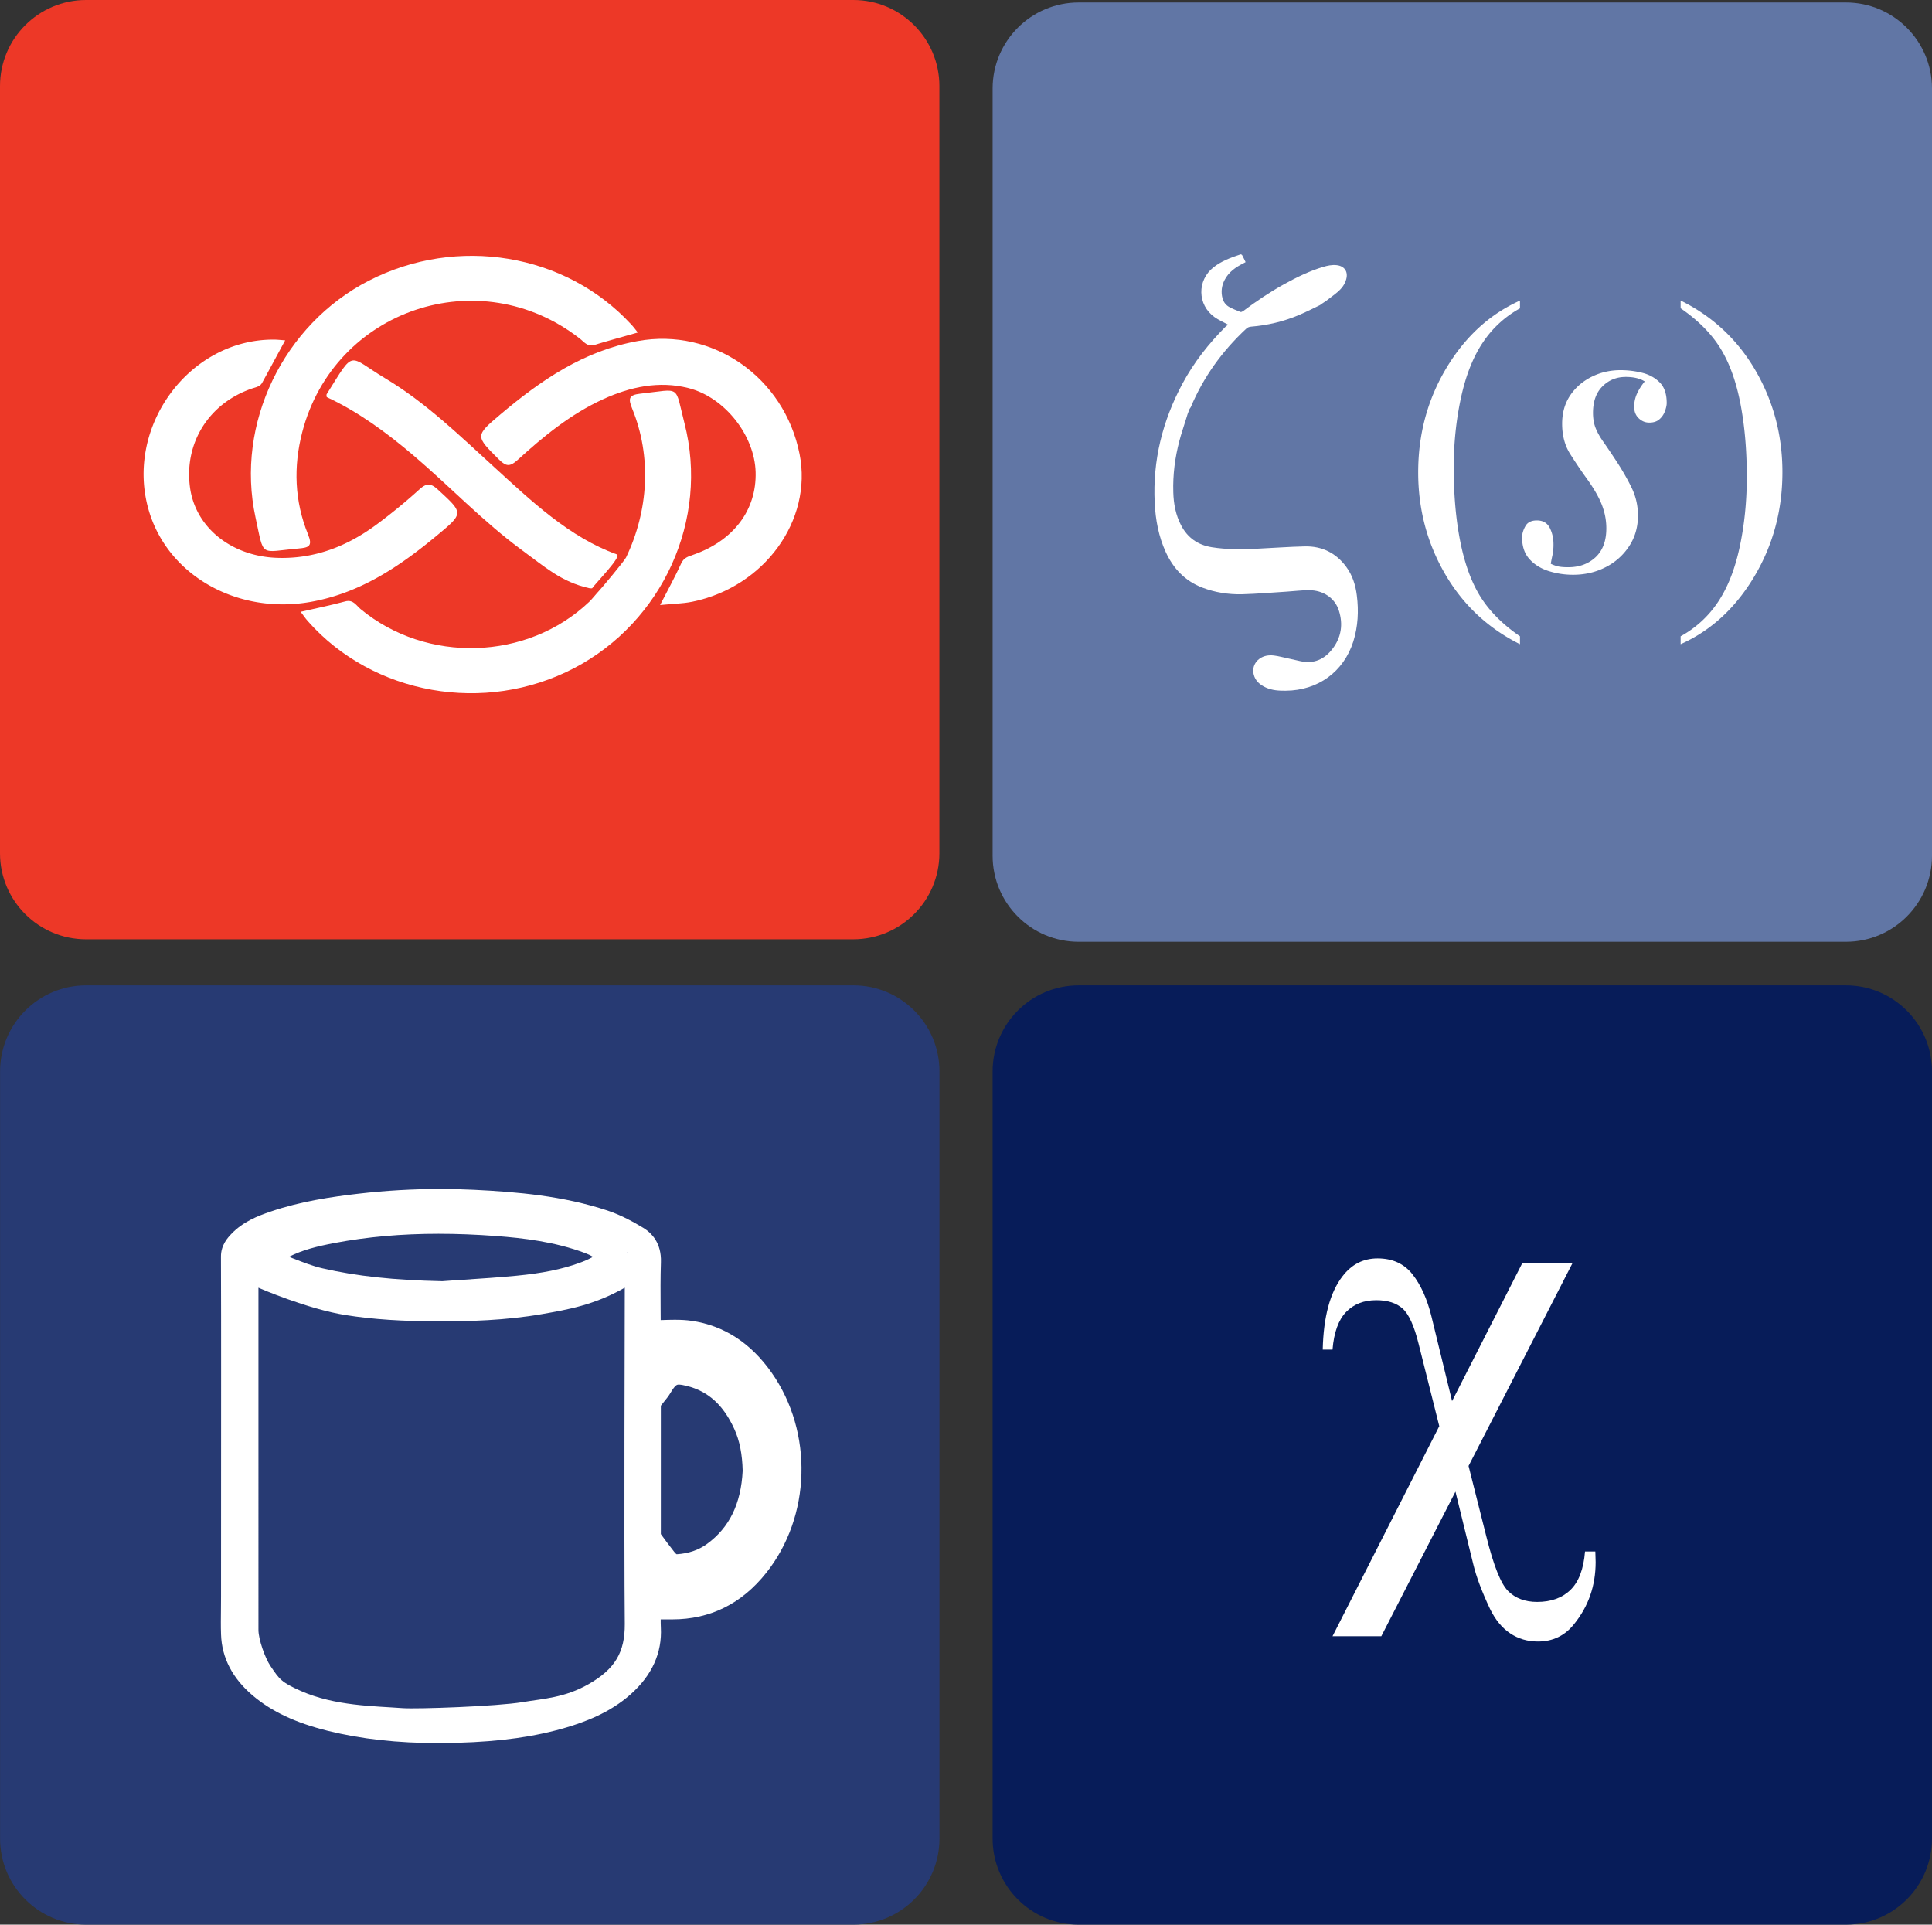 <svg
  xmlns="http://www.w3.org/2000/svg"
  xml:space="preserve"
  id="Capa_1"
  width="256.63"
  height="255.66"
  x="0"
  y="0"
  version="1.1"
>
  <rect width="100%" height="100%" fill="#333333" stroke="none"/>
  <style id="style2" type="text/css">
    .st5 {
      fill: #fff;
    }
  </style>
  <g id="g404" transform="translate(-764.68 -132.15)">
    <g id="g388">
      <path
        id="path352"
        d="M878.03 387.81H776.12c-6.31 0-11.43-5.12-11.43-11.43V274.47c0-6.31 5.12-11.43 11.43-11.43h101.92c6.31 0 11.43 5.12 11.43 11.43v101.92c-.01 6.3-5.12 11.42-11.44 11.42z"
        style="fill: #273a73"
      />
      <path
        id="path354"
        d="M1009.88 387.81H907.96c-6.31 0-11.43-5.12-11.43-11.43V274.47c0-6.31 5.12-11.43 11.43-11.43h101.92c6.31 0 11.43 5.12 11.43 11.43v101.92c-.01 6.3-5.12 11.42-11.43 11.42z"
        style="fill: #071c59"
      />
      <path
        id="path356"
        d="M1009.88 257.25H907.96c-6.31 0-11.43-5.12-11.43-11.43V143.91c0-6.31 5.12-11.43 11.43-11.43h101.92c6.31 0 11.43 5.12 11.43 11.43v101.92c-.01 6.3-5.12 11.42-11.43 11.42z"
        style="fill: #6176a5"
      />
      <path
        id="path358"
        d="M878.02 256.92H776.11c-6.31 0-11.43-5.12-11.43-11.43V143.58c0-6.31 5.12-11.43 11.43-11.43h101.92c6.31 0 11.43 5.12 11.43 11.43V245.5c-.01 6.31-5.13 11.42-11.44 11.42z"
        style="fill: #ed3827"
      />
      <g id="g362">
        <path
          id="path360"
          d="m973.56 299.93-13.81 26.95 2.37 9.4c.96 3.85 1.92 6.26 2.89 7.22.96.96 2.25 1.44 3.85 1.44 1.85 0 3.33-.53 4.42-1.59 1.1-1.06 1.75-2.76 1.94-5.11h1.37c.02.62.04 1.09.04 1.41 0 3.13-.95 5.87-2.85 8.22-1.23 1.56-2.84 2.33-4.81 2.33-1.38 0-2.62-.36-3.7-1.09-1.09-.73-1.97-1.81-2.67-3.24-1.09-2.32-1.83-4.29-2.22-5.92l-2.37-9.66-9.85 19.21h-6.48l14.18-27.91-2.74-10.92c-.59-2.39-1.3-3.96-2.13-4.7-.83-.74-1.99-1.11-3.5-1.11-1.65 0-2.99.52-4 1.56-1.01 1.04-1.62 2.7-1.81 5h-1.3c.1-4.34.97-7.59 2.63-9.74 1.21-1.58 2.76-2.37 4.66-2.37 1.97 0 3.52.7 4.63 2.11 1.11 1.41 1.95 3.27 2.52 5.59l2.74 11.25 9.33-18.33z"
          class="st5"
          style="fill: #fff"
        />
      </g>
      <path
        id="path366"
        d="M847.84 206.2c2.98-6.21 3.42-13.38.82-19.75-.56-1.37-.47-1.84 1.11-2.01 5.46-.59 4.5-1.26 5.83 3.94 3.29 12.8-2.91 26.38-14.66 32.52-11.85 6.19-26.71 3.57-35.38-6.25-.31-.35-.57-.74-.94-1.23 2.05-.47 4-.86 5.91-1.38 1.06-.29 1.46.53 2.04 1.01 8.77 7.27 22.16 6.87 30.38-.96.38-.36 1.01-1.16 1.24-1.39.23-.22 3.42-4.02 3.65-4.5z"
        class="st5"
        style="fill: #fff"
      />
      <path
        id="path368"
        d="M849.4 176.32c-2 .57-3.89 1.08-5.77 1.65-.93.28-1.37-.41-1.93-.84-13.31-10.4-32.63-3.9-36.87 12.42-1.19 4.59-1.03 9.17.76 13.57.65 1.59.12 1.77-1.26 1.89-5.24.46-4.53 1.29-5.71-4.13-2.7-12.45 3.71-25.64 15.08-31.46 11.72-6 26.08-3.62 34.78 5.78.32.33.59.7.92 1.12z"
        class="st5"
        style="fill: #fff"
      />
      <path
        id="path370"
        d="M852.36 212.52c1.06-2.06 2-3.77 2.81-5.54.34-.75.94-.91 1.57-1.13 5.37-1.87 8.45-5.94 8.31-10.99-.13-4.82-4.05-9.94-8.96-11.17-3.87-.97-7.69-.16-11.28 1.48-4.31 1.97-7.94 4.94-11.4 8.1-.97.88-1.5.87-2.42-.05-3.18-3.16-3.24-3.15.17-6.03 5.38-4.54 11.08-8.45 18.25-9.74 9.92-1.79 19.45 4.79 21.48 15.02 1.74 8.79-4.66 17.64-14.24 19.61-1.33.27-2.7.28-4.29.44z"
        class="st5"
        style="fill: #fff"
      />
      <path
        id="path372"
        d="M802.56 177.36c-1.08 1.99-2.06 3.82-3.06 5.64-.29.52-.86.59-1.38.77-5.74 1.98-9.03 7.29-8.19 13.21.75 5.26 5.49 9.05 11.52 9.27 4.98.18 9.33-1.52 13.26-4.43a74.1 74.1 0 0 0 5.67-4.65c.97-.88 1.53-.85 2.49.04 3.39 3.12 3.44 3.09-.15 6.07-5.01 4.16-10.3 7.72-16.93 8.85-9.63 1.64-18.83-3.55-21.35-12.19-3.22-11.03 5.31-22.71 16.58-22.68.46 0 .91.05 1.54.1z"
        class="st5"
        style="fill: #fff"
      />
      <path
        id="path374"
        d="M843.35 210.28c-.03.05-.35.01-.41 0-3.71-.83-5.9-2.84-8.86-5-5.22-3.82-9.66-8.54-14.57-12.71-3.53-2.99-7.23-5.71-11.43-7.67-.01-.16-.06-.3-.01-.38 3.83-6.11 2.72-5.14 7.82-2.09 5.39 3.23 9.87 7.61 14.49 11.82 4.81 4.39 9.94 9.29 16.23 11.54.73.26-2.82 3.82-3.26 4.49z"
        class="st5"
        style="fill: #fff"
      />
      <path
        id="path376"
        d="M944.91 211.25c-.17-1.38-.58-2.69-1.42-3.82-1.36-1.84-3.22-2.75-5.5-2.7-2.12.05-4.25.21-6.37.31-2 .09-4 .12-5.98-.2-1.84-.3-3.2-1.24-4.07-2.9-.72-1.38-1-2.87-1.04-4.4-.07-2.32.22-4.6.81-6.83.25-.96.58-1.9.87-2.85.07-.24.14-.48.22-.71.07-.2.15-.4.23-.6.03-.12.14-.2.19-.31 1.69-4.01 4.17-7.45 7.35-10.41.2-.19.41-.27.67-.29 2.19-.18 4.31-.68 6.34-1.54.96-.4 2.82-1.33 2.82-1.33.01-.05.68-.45.8-.55.52-.41 1.07-.79 1.57-1.22.51-.45.92-.98 1.1-1.66.28-1.02-.24-1.76-1.29-1.87-.61-.06-1.19.06-1.76.23-1.85.55-3.57 1.4-5.25 2.33-1.89 1.05-3.67 2.25-5.4 3.55-.1.07-.26.14-.35.11-.51-.2-1.01-.4-1.49-.66-.44-.24-.76-.66-.89-1.14-.23-.87-.12-1.7.29-2.48.55-1.04 1.46-1.67 2.48-2.18.1-.05.19-.1.29-.16 0 0 .01-.01 0-.01-.16-.32-.29-.62-.45-.91-.03-.06-.16-.13-.22-.11-1.27.42-2.53.88-3.59 1.72-2.2 1.73-2.15 4.98.13 6.61.54.39 1.16.65 1.83 1.02-.1.07-.23.13-.32.22-2.27 2.27-4.24 4.77-5.76 7.6-2.65 4.94-3.97 10.21-3.69 15.83.11 2.27.52 4.47 1.47 6.55 1.01 2.19 2.55 3.83 4.84 4.71 1.7.65 3.47.93 5.28.89 1.99-.05 3.97-.23 5.96-.35.98-.06 1.96-.19 2.95-.19 1.89 0 3.43 1.04 3.96 2.69.59 1.83.33 3.58-.86 5.12-1.07 1.38-2.46 2-4.22 1.62-.87-.19-1.73-.39-2.59-.58-.64-.14-1.27-.28-1.94-.15-1.21.25-1.97 1.29-1.71 2.44.2.89.83 1.43 1.63 1.79.84.38 1.73.43 2.64.42 4.27-.03 7.68-2.5 8.97-6.53.63-2.01.73-4.06.47-6.12z"
        class="st5"
        style="fill: #fff"
      />
      <g id="g384">
        <path
          id="path378"
          d="M966.58 216.67v1.05c-4.26-2.12-7.58-5.24-9.96-9.34-2.38-4.11-3.56-8.6-3.56-13.48 0-5.08 1.25-9.7 3.75-13.87s5.76-7.15 9.77-8.95v1.03a14.045 14.045 0 0 0-4.95 4.56c-1.29 1.93-2.25 4.37-2.89 7.33-.64 2.96-.96 6.05-.96 9.27 0 3.64.29 6.93.88 9.87.59 2.94 1.48 5.38 2.69 7.31 1.22 1.93 2.96 3.67 5.23 5.22z"
          class="st5"
          style="fill: #fff"
        />
        <path
          id="path380"
          d="M970.67 207.04c.27.13.56.24.88.33.32.08.8.13 1.43.13 1.47 0 2.68-.44 3.64-1.33.95-.89 1.43-2.16 1.43-3.84 0-1.04-.19-2.06-.58-3.08-.39-1.02-1.06-2.2-2.03-3.54-.77-1.07-1.5-2.16-2.21-3.28-.7-1.12-1.05-2.45-1.05-3.99 0-1.44.35-2.68 1.05-3.74.7-1.05 1.65-1.88 2.83-2.48 1.19-.6 2.48-.9 3.89-.9.97 0 1.92.12 2.86.35.93.23 1.71.66 2.33 1.28.62.62.93 1.53.93 2.73 0 .3-.08.66-.23 1.08-.15.42-.39.78-.73 1.08-.33.3-.79.45-1.35.45-.54 0-1-.19-1.41-.58-.4-.38-.6-.89-.6-1.53 0-.6.12-1.18.37-1.73s.59-1.09 1.03-1.63c-.63-.4-1.47-.6-2.51-.6-1.24 0-2.27.42-3.11 1.26-.84.84-1.25 2.01-1.25 3.51 0 .77.12 1.45.35 2.03.24.59.58 1.2 1.03 1.83.45.64.99 1.44 1.63 2.41.84 1.27 1.54 2.49 2.11 3.66.57 1.17.85 2.41.85 3.71 0 1.54-.39 2.9-1.18 4.09a8.016 8.016 0 0 1-3.13 2.78c-1.3.67-2.74 1-4.31 1-1.14 0-2.22-.17-3.26-.5-1.03-.33-1.88-.86-2.53-1.58-.65-.72-.98-1.68-.98-2.88 0-.47.14-.96.43-1.48.28-.52.79-.78 1.53-.78.81 0 1.37.33 1.71.98.33.65.5 1.38.5 2.18a6.9 6.9 0 0 1-.13 1.43c-.09.41-.17.8-.23 1.17z"
          class="st5"
          style="fill: #fff"
        />
        <path
          id="path382"
          d="M987.92 173.1v-1.03c4.26 2.11 7.58 5.21 9.96 9.32 2.38 4.11 3.56 8.6 3.56 13.48 0 5.08-1.25 9.71-3.75 13.89s-5.76 7.17-9.77 8.96v-1.05a14.02 14.02 0 0 0 4.97-4.56c1.29-1.93 2.25-4.37 2.88-7.32.63-2.95.94-6.05.94-9.28 0-3.62-.29-6.91-.87-9.86-.58-2.95-1.48-5.39-2.69-7.32-1.21-1.93-2.96-3.67-5.23-5.23z"
          class="st5"
          style="fill: #fff"
        />
      </g>
      <path
        id="path386"
        d="M867.18 314.49c-2.77-3.95-6.35-6.27-10.63-6.89-.67-.1-1.38-.14-2.24-.14-.58 0-1.17.02-1.76.04h-.11c0-.51-.01-1.02-.01-1.53-.01-2.02-.03-4.11.04-6.14.09-2.56-1.23-3.9-2.35-4.58-1.24-.75-2.9-1.68-4.73-2.29-5.91-1.96-12.01-2.48-17.73-2.76-1.5-.07-3.02-.11-4.51-.11-3.61 0-7.27.21-10.88.63-3.52.41-7.67 1.01-11.67 2.38-1.7.58-3.65 1.34-5.2 2.97-.45.47-1.38 1.46-1.37 3.01.02 5.2.02 10.4.02 15.6l-.01 29.51c0 .56-.01 1.12-.01 1.68-.01 1.13-.03 2.25.01 3.38.1 3.12 1.52 5.85 4.23 8.14 2.52 2.13 5.68 3.61 9.94 4.67 4.44 1.1 9.25 1.63 14.72 1.63.84 0 1.69-.01 2.53-.04 5.73-.16 10.33-.81 14.47-2.04 2.31-.69 5.7-1.89 8.51-4.39 2.85-2.53 4.2-5.52 4.02-8.88-.02-.36-.02-.73-.02-1.08h1.55c5.02 0 9.21-2.08 12.46-6.17 5.97-7.49 6.28-18.69.73-26.6zm-44.23-18.45c2.43 0 5 .1 7.66.3 3.57.27 7.76.75 11.79 2.26.35.13.71.3 1.06.5-.59.32-1.21.6-1.87.83-2.31.83-4.87 1.35-8.3 1.68-2.32.22-4.64.38-6.97.53-1.01.07-2.03.13-2.89.2-6.47-.14-11.37-.67-15.91-1.71-1.32-.3-2.61-.81-3.97-1.34l-.5-.19c.01 0 .02-.01.03-.01 1.76-.9 3.7-1.38 6.06-1.83 4.36-.82 8.87-1.22 13.81-1.22zm25.04 2.52c0-.02-.01-.04-.01-.06l.04.03zm-49.3-.02v.05c-.01-.01-.02-.01-.03-.02zm44.18 57.32c-3.18 1.82-6.04 1.93-8.77 2.39-3.41.57-14.08.94-15.95.8-3.79-.28-8.98-.28-13.5-2.28-2.6-1.15-2.85-1.55-4.04-3.31-.73-1.07-1.6-3.56-1.6-4.79V303.2c.14.08 6.6 2.85 11.55 3.63 3.64.58 7.62.84 12.58.84 3.74 0 8.66-.11 13.57-.97 3.42-.6 6.88-1.19 10.96-3.5 0 3.57-.11 33.29 0 44.67.02 3.72-1.26 5.97-4.8 7.99zm15.72-18.62c-1.13.82-2.45 1.27-4.03 1.37-.01 0-.11-.05-.34-.34-.61-.77-1.19-1.55-1.76-2.34-.01-5.69-.01-11.37 0-17.06 0-.01.01-.01.02-.02.13-.18.27-.35.42-.53.3-.36.59-.73.83-1.13.66-1.12.88-1.12 1.12-1.12.25 0 .6.06 1.08.18 2.83.72 4.83 2.53 6.28 5.7.72 1.57 1.07 3.38 1.12 5.58-.22 4.38-1.77 7.55-4.74 9.71z"
        class="st5"
        style="fill: #fff"
      />
    </g>
  </g>
</svg>
